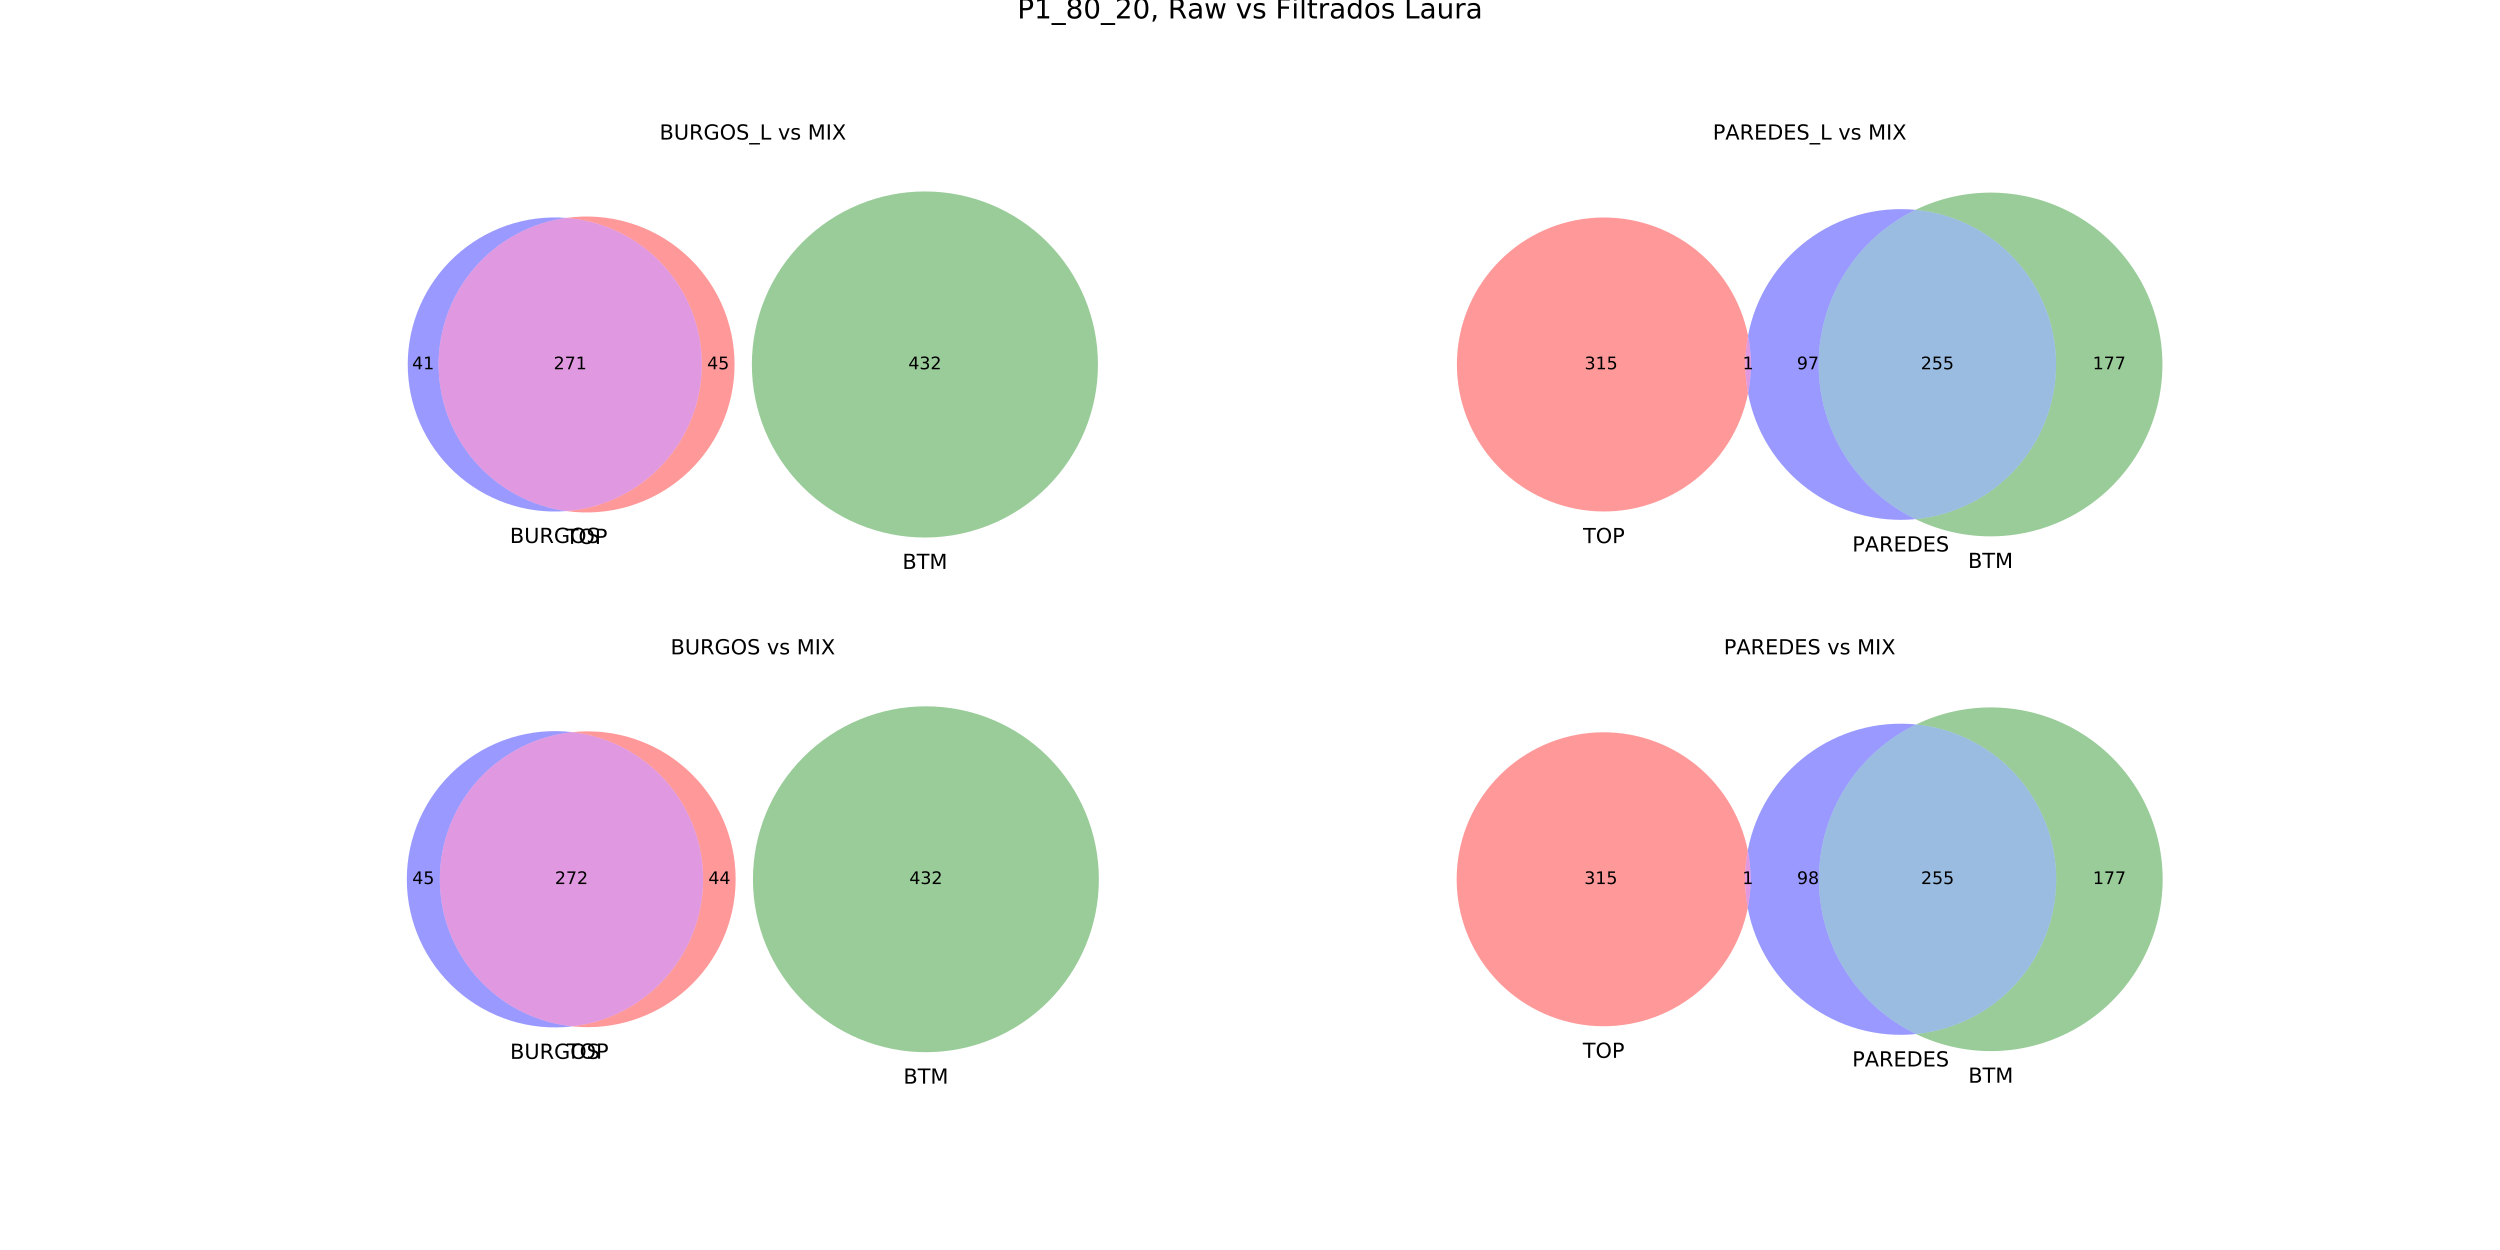 <?xml version="1.0" encoding="utf-8" standalone="no"?>
<!DOCTYPE svg PUBLIC "-//W3C//DTD SVG 1.1//EN"
  "http://www.w3.org/Graphics/SVG/1.1/DTD/svg11.dtd">
<!-- Created with matplotlib (https://matplotlib.org/) -->
<svg height="720pt" version="1.1" viewBox="0 0 1440 720" width="1440pt" xmlns="http://www.w3.org/2000/svg" xmlns:xlink="http://www.w3.org/1999/xlink">
 <defs>
  <style type="text/css">
*{stroke-linecap:butt;stroke-linejoin:round;}
  </style>
 </defs>
 <g id="figure_1">
  <g id="patch_1">
   <path d="M 0 720 
L 1440 720 
L 1440 0 
L 0 0 
z
" style="fill:#ffffff;"/>
  </g>
  <g id="axes_1">
   <g id="patch_2">
    <path clip-path="url(#p6a0e12d0f5)" d="M 326.199 125.502 
C 347.442 127.173 367.292 136.8 381.757 152.447 
C 396.221 168.094 404.262 188.637 404.262 209.945 
C 404.262 231.254 396.221 251.797 381.757 267.444 
C 367.292 283.091 347.442 292.718 326.199 294.389 
C 338.264 296.055 350.548 295.117 362.22 291.637 
C 373.892 288.158 384.683 282.216 393.866 274.215 
C 403.049 266.214 410.411 256.336 415.455 245.25 
C 420.499 234.164 423.11 222.125 423.11 209.945 
C 423.11 197.766 420.499 185.726 415.455 174.64 
C 410.411 163.554 403.049 153.677 393.866 145.676 
C 384.683 137.675 373.892 131.733 362.22 128.254 
C 350.548 124.774 338.264 123.836 326.199 125.502 
" style="fill:#ff0000;opacity:0.4;"/>
   </g>
   <g id="patch_3">
    <path clip-path="url(#p6a0e12d0f5)" d="M 532.748 309.616 
C 559.18 309.616 584.534 299.114 603.225 280.423 
C 621.916 261.732 632.418 236.378 632.418 209.945 
C 632.418 183.512 621.916 158.159 603.225 139.468 
C 584.534 120.777 559.18 110.275 532.748 110.275 
C 506.315 110.275 480.961 120.777 462.27 139.468 
C 443.579 158.159 433.077 183.512 433.077 209.945 
C 433.077 236.378 443.579 261.732 462.27 280.423 
C 480.961 299.114 506.315 309.616 532.748 309.616 
z
" style="fill:#008000;opacity:0.4;"/>
   </g>
   <g id="patch_4">
    <path clip-path="url(#p6a0e12d0f5)" d="M 326.199 294.389 
C 305.811 291.572 287.116 281.464 273.595 265.947 
C 260.074 250.429 252.62 230.528 252.62 209.945 
C 252.62 189.363 260.074 169.462 273.595 153.944 
C 287.116 138.427 305.811 128.319 326.199 125.502 
C 314.552 124.586 302.841 126.09 291.803 129.918 
C 280.766 133.746 270.638 139.817 262.06 147.747 
C 253.481 155.678 246.635 165.298 241.953 176.002 
C 237.272 186.705 234.855 198.263 234.855 209.945 
C 234.855 221.628 237.272 233.186 241.953 243.889 
C 246.635 254.593 253.481 264.213 262.06 272.144 
C 270.638 280.074 280.766 286.145 291.803 289.973 
C 302.841 293.801 314.552 295.304 326.199 294.389 
" style="fill:#0000ff;opacity:0.4;"/>
   </g>
   <g id="patch_5">
    <path clip-path="url(#p6a0e12d0f5)" d="M 326.199 125.502 
C 305.811 128.319 287.116 138.427 273.595 153.944 
C 260.074 169.462 252.62 189.363 252.62 209.945 
C 252.62 230.528 260.074 250.429 273.595 265.947 
C 287.116 281.464 305.811 291.572 326.199 294.389 
C 347.442 292.718 367.292 283.091 381.757 267.444 
C 396.221 251.797 404.262 231.254 404.262 209.945 
C 404.262 188.637 396.221 168.094 381.757 152.447 
C 367.292 136.8 347.442 127.173 326.199 125.502 
" style="fill:#b200b2;opacity:0.4;"/>
   </g>
   <g id="text_1">
    <!-- 45 -->
    <defs>
     <path d="M 37.797 64.312 
L 12.891 25.391 
L 37.797 25.391 
z
M 35.203 72.906 
L 47.609 72.906 
L 47.609 25.391 
L 58.016 25.391 
L 58.016 17.188 
L 47.609 17.188 
L 47.609 0 
L 37.797 0 
L 37.797 17.188 
L 4.891 17.188 
L 4.891 26.703 
z
" id="DejaVuSans-52"/>
     <path d="M 10.797 72.906 
L 49.516 72.906 
L 49.516 64.594 
L 19.828 64.594 
L 19.828 46.734 
Q 21.969 47.469 24.109 47.828 
Q 26.266 48.188 28.422 48.188 
Q 40.625 48.188 47.75 41.5 
Q 54.891 34.812 54.891 23.391 
Q 54.891 11.625 47.562 5.094 
Q 40.234 -1.422 26.906 -1.422 
Q 22.312 -1.422 17.547 -0.641 
Q 12.797 0.141 7.719 1.703 
L 7.719 11.625 
Q 12.109 9.234 16.797 8.062 
Q 21.484 6.891 26.703 6.891 
Q 35.156 6.891 40.078 11.328 
Q 45.016 15.766 45.016 23.391 
Q 45.016 31 40.078 35.438 
Q 35.156 39.891 26.703 39.891 
Q 22.75 39.891 18.812 39.016 
Q 14.891 38.141 10.797 36.281 
z
" id="DejaVuSans-53"/>
    </defs>
    <g transform="translate(407.323 212.705)scale(0.1 -0.1)">
     <use xlink:href="#DejaVuSans-52"/>
     <use x="63.623" xlink:href="#DejaVuSans-53"/>
    </g>
   </g>
   <g id="text_2">
    <!-- 432 -->
    <defs>
     <path d="M 40.578 39.312 
Q 47.656 37.797 51.625 33 
Q 55.609 28.219 55.609 21.188 
Q 55.609 10.406 48.188 4.484 
Q 40.766 -1.422 27.094 -1.422 
Q 22.516 -1.422 17.656 -0.516 
Q 12.797 0.391 7.625 2.203 
L 7.625 11.719 
Q 11.719 9.328 16.594 8.109 
Q 21.484 6.891 26.812 6.891 
Q 36.078 6.891 40.938 10.547 
Q 45.797 14.203 45.797 21.188 
Q 45.797 27.641 41.281 31.266 
Q 36.766 34.906 28.719 34.906 
L 20.219 34.906 
L 20.219 43.016 
L 29.109 43.016 
Q 36.375 43.016 40.234 45.922 
Q 44.094 48.828 44.094 54.297 
Q 44.094 59.906 40.109 62.906 
Q 36.141 65.922 28.719 65.922 
Q 24.656 65.922 20.016 65.031 
Q 15.375 64.156 9.812 62.312 
L 9.812 71.094 
Q 15.438 72.656 20.344 73.438 
Q 25.25 74.219 29.594 74.219 
Q 40.828 74.219 47.359 69.109 
Q 53.906 64.016 53.906 55.328 
Q 53.906 49.266 50.438 45.094 
Q 46.969 40.922 40.578 39.312 
z
" id="DejaVuSans-51"/>
     <path d="M 19.188 8.297 
L 53.609 8.297 
L 53.609 0 
L 7.328 0 
L 7.328 8.297 
Q 12.938 14.109 22.625 23.891 
Q 32.328 33.688 34.812 36.531 
Q 39.547 41.844 41.422 45.531 
Q 43.312 49.219 43.312 52.781 
Q 43.312 58.594 39.234 62.25 
Q 35.156 65.922 28.609 65.922 
Q 23.969 65.922 18.812 64.312 
Q 13.672 62.703 7.812 59.422 
L 7.812 69.391 
Q 13.766 71.781 18.938 73 
Q 24.125 74.219 28.422 74.219 
Q 39.75 74.219 46.484 68.547 
Q 53.219 62.891 53.219 53.422 
Q 53.219 48.922 51.531 44.891 
Q 49.859 40.875 45.406 35.406 
Q 44.188 33.984 37.641 27.219 
Q 31.109 20.453 19.188 8.297 
z
" id="DejaVuSans-50"/>
    </defs>
    <g transform="translate(523.204 212.705)scale(0.1 -0.1)">
     <use xlink:href="#DejaVuSans-52"/>
     <use x="63.623" xlink:href="#DejaVuSans-51"/>
     <use x="127.246" xlink:href="#DejaVuSans-50"/>
    </g>
   </g>
   <g id="text_3">
    <!-- 41 -->
    <defs>
     <path d="M 12.406 8.297 
L 28.516 8.297 
L 28.516 63.922 
L 10.984 60.406 
L 10.984 69.391 
L 28.422 72.906 
L 38.281 72.906 
L 38.281 8.297 
L 54.391 8.297 
L 54.391 0 
L 12.406 0 
z
" id="DejaVuSans-49"/>
    </defs>
    <g transform="translate(237.375 212.705)scale(0.1 -0.1)">
     <use xlink:href="#DejaVuSans-52"/>
     <use x="63.623" xlink:href="#DejaVuSans-49"/>
    </g>
   </g>
   <g id="text_4">
    <!-- 271 -->
    <defs>
     <path d="M 8.203 72.906 
L 55.078 72.906 
L 55.078 68.703 
L 28.609 0 
L 18.312 0 
L 43.219 64.594 
L 8.203 64.594 
z
" id="DejaVuSans-55"/>
    </defs>
    <g transform="translate(318.897 212.705)scale(0.1 -0.1)">
     <use xlink:href="#DejaVuSans-50"/>
     <use x="63.623" xlink:href="#DejaVuSans-55"/>
     <use x="127.246" xlink:href="#DejaVuSans-49"/>
    </g>
   </g>
   <g id="text_5">
    <!-- TOP -->
    <defs>
     <path d="M -0.297 72.906 
L 61.375 72.906 
L 61.375 64.594 
L 35.5 64.594 
L 35.5 0 
L 25.594 0 
L 25.594 64.594 
L -0.297 64.594 
z
" id="DejaVuSans-84"/>
     <path d="M 39.406 66.219 
Q 28.656 66.219 22.328 58.203 
Q 16.016 50.203 16.016 36.375 
Q 16.016 22.609 22.328 14.594 
Q 28.656 6.594 39.406 6.594 
Q 50.141 6.594 56.422 14.594 
Q 62.703 22.609 62.703 36.375 
Q 62.703 50.203 56.422 58.203 
Q 50.141 66.219 39.406 66.219 
z
M 39.406 74.219 
Q 54.734 74.219 63.906 63.938 
Q 73.094 53.656 73.094 36.375 
Q 73.094 19.141 63.906 8.859 
Q 54.734 -1.422 39.406 -1.422 
Q 24.031 -1.422 14.812 8.828 
Q 5.609 19.094 5.609 36.375 
Q 5.609 53.656 14.812 63.938 
Q 24.031 74.219 39.406 74.219 
z
" id="DejaVuSans-79"/>
     <path d="M 19.672 64.797 
L 19.672 37.406 
L 32.078 37.406 
Q 38.969 37.406 42.719 40.969 
Q 46.484 44.531 46.484 51.125 
Q 46.484 57.672 42.719 61.234 
Q 38.969 64.797 32.078 64.797 
z
M 9.812 72.906 
L 32.078 72.906 
Q 44.344 72.906 50.609 67.359 
Q 56.891 61.812 56.891 51.125 
Q 56.891 40.328 50.609 34.812 
Q 44.344 29.297 32.078 29.297 
L 19.672 29.297 
L 19.672 0 
L 9.812 0 
z
" id="DejaVuSans-80"/>
    </defs>
    <g transform="translate(325.859 313.296)scale(0.12 -0.12)">
     <use xlink:href="#DejaVuSans-84"/>
     <use x="61.084" xlink:href="#DejaVuSans-79"/>
     <use x="139.795" xlink:href="#DejaVuSans-80"/>
    </g>
   </g>
   <g id="text_6">
    <!-- BTM -->
    <defs>
     <path d="M 19.672 34.812 
L 19.672 8.109 
L 35.5 8.109 
Q 43.453 8.109 47.281 11.406 
Q 51.125 14.703 51.125 21.484 
Q 51.125 28.328 47.281 31.562 
Q 43.453 34.812 35.5 34.812 
z
M 19.672 64.797 
L 19.672 42.828 
L 34.281 42.828 
Q 41.5 42.828 45.031 45.531 
Q 48.578 48.25 48.578 53.812 
Q 48.578 59.328 45.031 62.062 
Q 41.5 64.797 34.281 64.797 
z
M 9.812 72.906 
L 35.016 72.906 
Q 46.297 72.906 52.391 68.219 
Q 58.5 63.531 58.5 54.891 
Q 58.5 48.188 55.375 44.234 
Q 52.25 40.281 46.188 39.312 
Q 53.469 37.75 57.5 32.781 
Q 61.531 27.828 61.531 20.406 
Q 61.531 10.641 54.891 5.312 
Q 48.25 0 35.984 0 
L 9.812 0 
z
" id="DejaVuSans-66"/>
     <path d="M 9.812 72.906 
L 24.516 72.906 
L 43.109 23.297 
L 61.812 72.906 
L 76.516 72.906 
L 76.516 0 
L 66.891 0 
L 66.891 64.016 
L 48.094 14.016 
L 38.188 14.016 
L 19.391 64.016 
L 19.391 0 
L 9.812 0 
z
" id="DejaVuSans-77"/>
    </defs>
    <g transform="translate(519.789 327.722)scale(0.12 -0.12)">
     <use xlink:href="#DejaVuSans-66"/>
     <use x="68.604" xlink:href="#DejaVuSans-84"/>
     <use x="129.688" xlink:href="#DejaVuSans-77"/>
    </g>
   </g>
   <g id="text_7">
    <!-- BURGOS -->
    <defs>
     <path d="M 8.688 72.906 
L 18.609 72.906 
L 18.609 28.609 
Q 18.609 16.891 22.844 11.734 
Q 27.094 6.594 36.625 6.594 
Q 46.094 6.594 50.344 11.734 
Q 54.594 16.891 54.594 28.609 
L 54.594 72.906 
L 64.5 72.906 
L 64.5 27.391 
Q 64.5 13.141 57.438 5.859 
Q 50.391 -1.422 36.625 -1.422 
Q 22.797 -1.422 15.734 5.859 
Q 8.688 13.141 8.688 27.391 
z
" id="DejaVuSans-85"/>
     <path d="M 44.391 34.188 
Q 47.562 33.109 50.562 29.594 
Q 53.562 26.078 56.594 19.922 
L 66.609 0 
L 56 0 
L 46.688 18.703 
Q 43.062 26.031 39.672 28.422 
Q 36.281 30.812 30.422 30.812 
L 19.672 30.812 
L 19.672 0 
L 9.812 0 
L 9.812 72.906 
L 32.078 72.906 
Q 44.578 72.906 50.734 67.672 
Q 56.891 62.453 56.891 51.906 
Q 56.891 45.016 53.688 40.469 
Q 50.484 35.938 44.391 34.188 
z
M 19.672 64.797 
L 19.672 38.922 
L 32.078 38.922 
Q 39.203 38.922 42.844 42.219 
Q 46.484 45.516 46.484 51.906 
Q 46.484 58.297 42.844 61.547 
Q 39.203 64.797 32.078 64.797 
z
" id="DejaVuSans-82"/>
     <path d="M 59.516 10.406 
L 59.516 29.984 
L 43.406 29.984 
L 43.406 38.094 
L 69.281 38.094 
L 69.281 6.781 
Q 63.578 2.734 56.688 0.656 
Q 49.812 -1.422 42 -1.422 
Q 24.906 -1.422 15.25 8.562 
Q 5.609 18.562 5.609 36.375 
Q 5.609 54.25 15.25 64.234 
Q 24.906 74.219 42 74.219 
Q 49.125 74.219 55.547 72.453 
Q 61.969 70.703 67.391 67.281 
L 67.391 56.781 
Q 61.922 61.422 55.766 63.766 
Q 49.609 66.109 42.828 66.109 
Q 29.438 66.109 22.719 58.641 
Q 16.016 51.172 16.016 36.375 
Q 16.016 21.625 22.719 14.156 
Q 29.438 6.688 42.828 6.688 
Q 48.047 6.688 52.141 7.594 
Q 56.25 8.5 59.516 10.406 
z
" id="DejaVuSans-71"/>
     <path d="M 53.516 70.516 
L 53.516 60.891 
Q 47.906 63.578 42.922 64.891 
Q 37.938 66.219 33.297 66.219 
Q 25.25 66.219 20.875 63.094 
Q 16.5 59.969 16.5 54.203 
Q 16.5 49.359 19.406 46.891 
Q 22.312 44.438 30.422 42.922 
L 36.375 41.703 
Q 47.406 39.594 52.656 34.297 
Q 57.906 29 57.906 20.125 
Q 57.906 9.516 50.797 4.047 
Q 43.703 -1.422 29.984 -1.422 
Q 24.812 -1.422 18.969 -0.25 
Q 13.141 0.922 6.891 3.219 
L 6.891 13.375 
Q 12.891 10.016 18.656 8.297 
Q 24.422 6.594 29.984 6.594 
Q 38.422 6.594 43.016 9.906 
Q 47.609 13.234 47.609 19.391 
Q 47.609 24.75 44.312 27.781 
Q 41.016 30.812 33.5 32.328 
L 27.484 33.5 
Q 16.453 35.688 11.516 40.375 
Q 6.594 45.062 6.594 53.422 
Q 6.594 63.094 13.406 68.656 
Q 20.219 74.219 32.172 74.219 
Q 37.312 74.219 42.625 73.281 
Q 47.953 72.359 53.516 70.516 
z
" id="DejaVuSans-83"/>
    </defs>
    <g transform="translate(293.7 312.755)scale(0.12 -0.12)">
     <use xlink:href="#DejaVuSans-66"/>
     <use x="68.604" xlink:href="#DejaVuSans-85"/>
     <use x="141.797" xlink:href="#DejaVuSans-82"/>
     <use x="211.279" xlink:href="#DejaVuSans-71"/>
     <use x="288.77" xlink:href="#DejaVuSans-79"/>
     <use x="367.48" xlink:href="#DejaVuSans-83"/>
    </g>
   </g>
   <g id="text_8">
    <!-- BURGOS_L vs MIX -->
    <defs>
     <path d="M 50.984 -16.609 
L 50.984 -23.578 
L -0.984 -23.578 
L -0.984 -16.609 
z
" id="DejaVuSans-95"/>
     <path d="M 9.812 72.906 
L 19.672 72.906 
L 19.672 8.297 
L 55.172 8.297 
L 55.172 0 
L 9.812 0 
z
" id="DejaVuSans-76"/>
     <path id="DejaVuSans-32"/>
     <path d="M 2.984 54.688 
L 12.5 54.688 
L 29.594 8.797 
L 46.688 54.688 
L 56.203 54.688 
L 35.688 0 
L 23.484 0 
z
" id="DejaVuSans-118"/>
     <path d="M 44.281 53.078 
L 44.281 44.578 
Q 40.484 46.531 36.375 47.5 
Q 32.281 48.484 27.875 48.484 
Q 21.188 48.484 17.844 46.438 
Q 14.5 44.391 14.5 40.281 
Q 14.5 37.156 16.891 35.375 
Q 19.281 33.594 26.516 31.984 
L 29.594 31.297 
Q 39.156 29.25 43.188 25.516 
Q 47.219 21.781 47.219 15.094 
Q 47.219 7.469 41.188 3.016 
Q 35.156 -1.422 24.609 -1.422 
Q 20.219 -1.422 15.453 -0.562 
Q 10.688 0.297 5.422 2 
L 5.422 11.281 
Q 10.406 8.688 15.234 7.391 
Q 20.062 6.109 24.812 6.109 
Q 31.156 6.109 34.562 8.281 
Q 37.984 10.453 37.984 14.406 
Q 37.984 18.062 35.516 20.016 
Q 33.062 21.969 24.703 23.781 
L 21.578 24.516 
Q 13.234 26.266 9.516 29.906 
Q 5.812 33.547 5.812 39.891 
Q 5.812 47.609 11.281 51.797 
Q 16.75 56 26.812 56 
Q 31.781 56 36.172 55.266 
Q 40.578 54.547 44.281 53.078 
z
" id="DejaVuSans-115"/>
     <path d="M 9.812 72.906 
L 19.672 72.906 
L 19.672 0 
L 9.812 0 
z
" id="DejaVuSans-73"/>
     <path d="M 6.297 72.906 
L 16.891 72.906 
L 35.016 45.797 
L 53.219 72.906 
L 63.812 72.906 
L 40.375 37.891 
L 65.375 0 
L 54.781 0 
L 34.281 31 
L 13.625 0 
L 2.984 0 
L 29 38.922 
z
" id="DejaVuSans-88"/>
    </defs>
    <g transform="translate(379.888 80.4)scale(0.12 -0.12)">
     <use xlink:href="#DejaVuSans-66"/>
     <use x="68.604" xlink:href="#DejaVuSans-85"/>
     <use x="141.797" xlink:href="#DejaVuSans-82"/>
     <use x="211.279" xlink:href="#DejaVuSans-71"/>
     <use x="288.77" xlink:href="#DejaVuSans-79"/>
     <use x="367.48" xlink:href="#DejaVuSans-83"/>
     <use x="430.957" xlink:href="#DejaVuSans-95"/>
     <use x="480.957" xlink:href="#DejaVuSans-76"/>
     <use x="536.67" xlink:href="#DejaVuSans-32"/>
     <use x="568.457" xlink:href="#DejaVuSans-118"/>
     <use x="627.637" xlink:href="#DejaVuSans-115"/>
     <use x="679.736" xlink:href="#DejaVuSans-32"/>
     <use x="711.523" xlink:href="#DejaVuSans-77"/>
     <use x="797.803" xlink:href="#DejaVuSans-73"/>
     <use x="827.295" xlink:href="#DejaVuSans-88"/>
    </g>
   </g>
  </g>
  <g id="axes_2">
   <g id="patch_6">
    <path clip-path="url(#p6346bf9215)" d="M 1006.872 226.577 
C 1005.835 221.094 1005.313 215.526 1005.313 209.945 
C 1005.313 204.365 1005.835 198.797 1006.872 193.314 
C 1004.826 183.101 1000.914 173.353 995.331 164.56 
C 989.748 155.767 982.591 148.079 974.219 141.883 
C 965.847 135.687 956.403 131.089 946.362 128.319 
C 936.321 125.55 925.855 124.657 915.491 125.685 
C 905.126 126.712 895.039 129.644 885.738 134.332 
C 876.437 139.019 868.081 145.383 861.089 153.103 
C 854.096 160.823 848.588 169.767 844.842 179.485 
C 841.095 189.203 839.173 199.53 839.173 209.945 
C 839.173 220.361 841.095 230.688 844.842 240.406 
C 848.588 250.124 854.096 259.068 861.089 266.788 
C 868.081 274.508 876.437 280.872 885.738 285.559 
C 895.039 290.247 905.126 293.178 915.491 294.206 
C 925.855 295.234 936.321 294.341 946.362 291.572 
C 956.403 288.802 965.847 284.204 974.219 278.008 
C 982.591 271.812 989.748 264.124 995.331 255.331 
C 1000.914 246.538 1004.826 236.79 1006.872 226.577 
" style="fill:#ff0000;opacity:0.4;"/>
   </g>
   <g id="patch_7">
    <path clip-path="url(#p6346bf9215)" d="M 1103.359 120.861 
C 1125.505 122.986 1146.082 133.296 1161.044 149.763 
C 1176.005 166.229 1184.302 187.697 1184.302 209.945 
C 1184.302 232.194 1176.005 253.662 1161.044 270.128 
C 1146.082 286.595 1125.505 296.904 1103.359 299.03 
C 1118.451 306.348 1135.158 309.711 1151.906 308.804 
C 1168.654 307.897 1184.899 302.748 1199.113 293.844 
C 1213.326 284.939 1225.046 272.567 1233.169 257.893 
C 1241.292 243.218 1245.554 226.718 1245.554 209.945 
C 1245.554 193.173 1241.292 176.673 1233.169 161.998 
C 1225.046 147.324 1213.326 134.952 1199.113 126.047 
C 1184.899 117.143 1168.654 111.994 1151.906 111.087 
C 1135.158 110.18 1118.451 113.543 1103.359 120.861 
" style="fill:#008000;opacity:0.4;"/>
   </g>
   <g id="patch_8">
    <path clip-path="url(#p6346bf9215)" d="M 1006.872 226.577 
C 1011.02 248.505 1023.223 268.109 1041.069 281.509 
C 1058.915 294.91 1081.144 301.163 1103.359 299.03 
C 1086.632 290.92 1072.522 278.261 1062.653 262.507 
C 1052.783 246.754 1047.548 228.535 1047.548 209.945 
C 1047.548 191.356 1052.783 173.137 1062.653 157.384 
C 1072.522 141.63 1086.632 128.971 1103.359 120.861 
C 1081.144 118.728 1058.915 124.981 1041.069 138.381 
C 1023.223 151.782 1011.02 171.385 1006.872 193.314 
C 1007.969 198.79 1008.522 204.361 1008.522 209.945 
C 1008.522 215.53 1007.969 221.101 1006.872 226.577 
" style="fill:#0000ff;opacity:0.4;"/>
   </g>
   <g id="patch_9">
    <path clip-path="url(#p6346bf9215)" d="M 1006.872 226.577 
C 1007.969 221.101 1008.522 215.53 1008.522 209.945 
C 1008.522 204.361 1007.969 198.79 1006.872 193.314 
C 1005.835 198.797 1005.313 204.365 1005.313 209.945 
C 1005.313 215.526 1005.835 221.094 1006.872 226.577 
" style="fill:#b200b2;opacity:0.4;"/>
   </g>
   <g id="patch_10">
    <path clip-path="url(#p6346bf9215)" d="M 1103.359 120.861 
C 1086.632 128.971 1072.522 141.63 1062.653 157.384 
C 1052.783 173.137 1047.548 191.356 1047.548 209.945 
C 1047.548 228.535 1052.783 246.754 1062.653 262.507 
C 1072.522 278.261 1086.632 290.92 1103.359 299.03 
C 1125.505 296.904 1146.082 286.595 1161.044 270.128 
C 1176.005 253.662 1184.302 232.194 1184.302 209.945 
C 1184.302 187.697 1176.005 166.229 1161.044 149.763 
C 1146.082 133.296 1125.505 122.986 1103.359 120.861 
" style="fill:#0059b2;opacity:0.4;"/>
   </g>
   <g id="text_9">
    <!-- 315 -->
    <g transform="translate(912.699 212.705)scale(0.1 -0.1)">
     <use xlink:href="#DejaVuSans-51"/>
     <use x="63.623" xlink:href="#DejaVuSans-49"/>
     <use x="127.246" xlink:href="#DejaVuSans-53"/>
    </g>
   </g>
   <g id="text_10">
    <!-- 177 -->
    <g transform="translate(1205.384 212.705)scale(0.1 -0.1)">
     <use xlink:href="#DejaVuSans-49"/>
     <use x="63.623" xlink:href="#DejaVuSans-55"/>
     <use x="127.246" xlink:href="#DejaVuSans-55"/>
    </g>
   </g>
   <g id="text_11">
    <!-- 97 -->
    <defs>
     <path d="M 10.984 1.516 
L 10.984 10.5 
Q 14.703 8.734 18.5 7.812 
Q 22.312 6.891 25.984 6.891 
Q 35.75 6.891 40.891 13.453 
Q 46.047 20.016 46.781 33.406 
Q 43.953 29.203 39.594 26.953 
Q 35.25 24.703 29.984 24.703 
Q 19.047 24.703 12.672 31.312 
Q 6.297 37.938 6.297 49.422 
Q 6.297 60.641 12.938 67.422 
Q 19.578 74.219 30.609 74.219 
Q 43.266 74.219 49.922 64.516 
Q 56.594 54.828 56.594 36.375 
Q 56.594 19.141 48.406 8.859 
Q 40.234 -1.422 26.422 -1.422 
Q 22.703 -1.422 18.891 -0.688 
Q 15.094 0.047 10.984 1.516 
z
M 30.609 32.422 
Q 37.25 32.422 41.125 36.953 
Q 45.016 41.5 45.016 49.422 
Q 45.016 57.281 41.125 61.844 
Q 37.25 66.406 30.609 66.406 
Q 23.969 66.406 20.094 61.844 
Q 16.219 57.281 16.219 49.422 
Q 16.219 41.5 20.094 36.953 
Q 23.969 32.422 30.609 32.422 
z
" id="DejaVuSans-57"/>
    </defs>
    <g transform="translate(1034.999 212.705)scale(0.1 -0.1)">
     <use xlink:href="#DejaVuSans-57"/>
     <use x="63.623" xlink:href="#DejaVuSans-55"/>
    </g>
   </g>
   <g id="text_12">
    <!-- 1 -->
    <g transform="translate(1003.736 212.705)scale(0.1 -0.1)">
     <use xlink:href="#DejaVuSans-49"/>
    </g>
   </g>
   <g id="text_13">
    <!-- 255 -->
    <g transform="translate(1106.381 212.705)scale(0.1 -0.1)">
     <use xlink:href="#DejaVuSans-50"/>
     <use x="63.623" xlink:href="#DejaVuSans-53"/>
     <use x="127.246" xlink:href="#DejaVuSans-53"/>
    </g>
   </g>
   <g id="text_14">
    <!-- TOP -->
    <g transform="translate(911.842 312.844)scale(0.12 -0.12)">
     <use xlink:href="#DejaVuSans-84"/>
     <use x="61.084" xlink:href="#DejaVuSans-79"/>
     <use x="139.795" xlink:href="#DejaVuSans-80"/>
    </g>
   </g>
   <g id="text_15">
    <!-- BTM -->
    <g transform="translate(1133.593 327.173)scale(0.12 -0.12)">
     <use xlink:href="#DejaVuSans-66"/>
     <use x="68.604" xlink:href="#DejaVuSans-84"/>
     <use x="129.688" xlink:href="#DejaVuSans-77"/>
    </g>
   </g>
   <g id="text_16">
    <!-- PAREDES -->
    <defs>
     <path d="M 34.188 63.188 
L 20.797 26.906 
L 47.609 26.906 
z
M 28.609 72.906 
L 39.797 72.906 
L 67.578 0 
L 57.328 0 
L 50.688 18.703 
L 17.828 18.703 
L 11.188 0 
L 0.781 0 
z
" id="DejaVuSans-65"/>
     <path d="M 9.812 72.906 
L 55.906 72.906 
L 55.906 64.594 
L 19.672 64.594 
L 19.672 43.016 
L 54.391 43.016 
L 54.391 34.719 
L 19.672 34.719 
L 19.672 8.297 
L 56.781 8.297 
L 56.781 0 
L 9.812 0 
z
" id="DejaVuSans-69"/>
     <path d="M 19.672 64.797 
L 19.672 8.109 
L 31.594 8.109 
Q 46.688 8.109 53.688 14.938 
Q 60.688 21.781 60.688 36.531 
Q 60.688 51.172 53.688 57.984 
Q 46.688 64.797 31.594 64.797 
z
M 9.812 72.906 
L 30.078 72.906 
Q 51.266 72.906 61.172 64.094 
Q 71.094 55.281 71.094 36.531 
Q 71.094 17.672 61.125 8.828 
Q 51.172 0 30.078 0 
L 9.812 0 
z
" id="DejaVuSans-68"/>
    </defs>
    <g transform="translate(1066.91 317.664)scale(0.12 -0.12)">
     <use xlink:href="#DejaVuSans-80"/>
     <use x="60.209" xlink:href="#DejaVuSans-65"/>
     <use x="128.617" xlink:href="#DejaVuSans-82"/>
     <use x="198.1" xlink:href="#DejaVuSans-69"/>
     <use x="261.283" xlink:href="#DejaVuSans-68"/>
     <use x="338.285" xlink:href="#DejaVuSans-69"/>
     <use x="401.469" xlink:href="#DejaVuSans-83"/>
    </g>
   </g>
   <g id="text_17">
    <!-- PAREDES_L vs MIX -->
    <g transform="translate(986.576 80.4)scale(0.12 -0.12)">
     <use xlink:href="#DejaVuSans-80"/>
     <use x="60.209" xlink:href="#DejaVuSans-65"/>
     <use x="128.617" xlink:href="#DejaVuSans-82"/>
     <use x="198.1" xlink:href="#DejaVuSans-69"/>
     <use x="261.283" xlink:href="#DejaVuSans-68"/>
     <use x="338.285" xlink:href="#DejaVuSans-69"/>
     <use x="401.469" xlink:href="#DejaVuSans-83"/>
     <use x="464.945" xlink:href="#DejaVuSans-95"/>
     <use x="514.945" xlink:href="#DejaVuSans-76"/>
     <use x="570.658" xlink:href="#DejaVuSans-32"/>
     <use x="602.445" xlink:href="#DejaVuSans-118"/>
     <use x="661.625" xlink:href="#DejaVuSans-115"/>
     <use x="713.725" xlink:href="#DejaVuSans-32"/>
     <use x="745.512" xlink:href="#DejaVuSans-77"/>
     <use x="831.791" xlink:href="#DejaVuSans-73"/>
     <use x="861.283" xlink:href="#DejaVuSans-88"/>
    </g>
   </g>
  </g>
  <g id="axes_3">
   <g id="patch_11">
    <path clip-path="url(#p36d95b9cc5)" d="M 329.709 421.71 
C 350.452 424.168 369.587 434.159 383.461 449.774 
C 397.334 465.389 405.003 485.567 405.003 506.455 
C 405.003 527.342 397.334 547.52 383.461 563.135 
C 369.587 578.75 350.452 588.741 329.709 591.199 
C 341.578 592.436 353.576 591.165 364.922 587.469 
C 376.269 583.774 386.713 577.735 395.578 569.746 
C 404.442 561.757 411.53 551.994 416.381 541.092 
C 421.232 530.189 423.739 518.388 423.739 506.455 
C 423.739 494.521 421.232 482.72 416.381 471.818 
C 411.53 460.915 404.442 451.152 395.578 443.163 
C 386.713 435.174 376.269 429.135 364.922 425.44 
C 353.576 421.744 341.578 420.473 329.709 421.71 
" style="fill:#ff0000;opacity:0.4;"/>
   </g>
   <g id="patch_12">
    <path clip-path="url(#p36d95b9cc5)" d="M 533.323 606.077 
C 559.743 606.077 585.085 595.58 603.767 576.898 
C 622.449 558.216 632.945 532.875 632.945 506.455 
C 632.945 480.034 622.449 454.693 603.767 436.011 
C 585.085 417.329 559.743 406.833 533.323 406.833 
C 506.903 406.833 481.562 417.329 462.88 436.011 
C 444.198 454.693 433.701 480.034 433.701 506.455 
C 433.701 532.875 444.198 558.216 462.88 576.898 
C 481.562 595.58 506.903 606.077 533.323 606.077 
z
" style="fill:#008000;opacity:0.4;"/>
   </g>
   <g id="patch_13">
    <path clip-path="url(#p36d95b9cc5)" d="M 329.709 591.199 
C 308.76 589.017 289.346 579.143 275.244 563.496 
C 261.143 547.85 253.333 527.518 253.333 506.455 
C 253.333 485.392 261.143 465.059 275.244 449.413 
C 289.346 433.766 308.76 423.892 329.709 421.71 
C 317.739 420.291 305.603 421.424 294.102 425.035 
C 282.602 428.646 271.996 434.653 262.984 442.659 
C 253.973 450.665 246.76 460.491 241.821 471.486 
C 236.881 482.482 234.327 494.4 234.327 506.455 
C 234.327 518.509 236.881 530.427 241.821 541.423 
C 246.76 552.418 253.973 562.244 262.984 570.25 
C 271.996 578.256 282.602 584.263 294.102 587.874 
C 305.603 591.485 317.739 592.618 329.709 591.199 
" style="fill:#0000ff;opacity:0.4;"/>
   </g>
   <g id="patch_14">
    <path clip-path="url(#p36d95b9cc5)" d="M 329.709 421.71 
C 308.76 423.892 289.346 433.766 275.244 449.413 
C 261.143 465.059 253.333 485.392 253.333 506.455 
C 253.333 527.518 261.143 547.85 275.244 563.496 
C 289.346 579.143 308.76 589.017 329.709 591.199 
C 350.452 588.741 369.587 578.75 383.461 563.135 
C 397.334 547.52 405.003 527.342 405.003 506.455 
C 405.003 485.567 397.334 465.389 383.461 449.774 
C 369.587 434.159 350.452 424.168 329.709 421.71 
" style="fill:#b200b2;opacity:0.4;"/>
   </g>
   <g id="text_18">
    <!-- 44 -->
    <g transform="translate(408.009 509.214)scale(0.1 -0.1)">
     <use xlink:href="#DejaVuSans-52"/>
     <use x="63.623" xlink:href="#DejaVuSans-52"/>
    </g>
   </g>
   <g id="text_19">
    <!-- 432 -->
    <g transform="translate(523.78 509.214)scale(0.1 -0.1)">
     <use xlink:href="#DejaVuSans-52"/>
     <use x="63.623" xlink:href="#DejaVuSans-51"/>
     <use x="127.246" xlink:href="#DejaVuSans-50"/>
    </g>
   </g>
   <g id="text_20">
    <!-- 45 -->
    <g transform="translate(237.467 509.214)scale(0.1 -0.1)">
     <use xlink:href="#DejaVuSans-52"/>
     <use x="63.623" xlink:href="#DejaVuSans-53"/>
    </g>
   </g>
   <g id="text_21">
    <!-- 272 -->
    <g transform="translate(319.624 509.214)scale(0.1 -0.1)">
     <use xlink:href="#DejaVuSans-50"/>
     <use x="63.623" xlink:href="#DejaVuSans-55"/>
     <use x="127.246" xlink:href="#DejaVuSans-50"/>
    </g>
   </g>
   <g id="text_22">
    <!-- TOP -->
    <g transform="translate(326.53 609.781)scale(0.12 -0.12)">
     <use xlink:href="#DejaVuSans-84"/>
     <use x="61.084" xlink:href="#DejaVuSans-79"/>
     <use x="139.795" xlink:href="#DejaVuSans-80"/>
    </g>
   </g>
   <g id="text_23">
    <!-- BTM -->
    <g transform="translate(520.365 624.2)scale(0.12 -0.12)">
     <use xlink:href="#DejaVuSans-66"/>
     <use x="68.604" xlink:href="#DejaVuSans-84"/>
     <use x="129.688" xlink:href="#DejaVuSans-77"/>
    </g>
   </g>
   <g id="text_24">
    <!-- BURGOS -->
    <g transform="translate(293.807 609.916)scale(0.12 -0.12)">
     <use xlink:href="#DejaVuSans-66"/>
     <use x="68.604" xlink:href="#DejaVuSans-85"/>
     <use x="141.797" xlink:href="#DejaVuSans-82"/>
     <use x="211.279" xlink:href="#DejaVuSans-71"/>
     <use x="288.77" xlink:href="#DejaVuSans-79"/>
     <use x="367.48" xlink:href="#DejaVuSans-83"/>
    </g>
   </g>
   <g id="text_25">
    <!-- BURGOS vs MIX -->
    <g transform="translate(386.231 376.909)scale(0.12 -0.12)">
     <use xlink:href="#DejaVuSans-66"/>
     <use x="68.604" xlink:href="#DejaVuSans-85"/>
     <use x="141.797" xlink:href="#DejaVuSans-82"/>
     <use x="211.279" xlink:href="#DejaVuSans-71"/>
     <use x="288.77" xlink:href="#DejaVuSans-79"/>
     <use x="367.48" xlink:href="#DejaVuSans-83"/>
     <use x="430.957" xlink:href="#DejaVuSans-32"/>
     <use x="462.744" xlink:href="#DejaVuSans-118"/>
     <use x="521.924" xlink:href="#DejaVuSans-115"/>
     <use x="574.023" xlink:href="#DejaVuSans-32"/>
     <use x="605.811" xlink:href="#DejaVuSans-77"/>
     <use x="692.09" xlink:href="#DejaVuSans-73"/>
     <use x="721.582" xlink:href="#DejaVuSans-88"/>
    </g>
   </g>
  </g>
  <g id="axes_4">
   <g id="patch_15">
    <path clip-path="url(#p93ec6409ed)" d="M 1006.718 523.088 
C 1005.682 517.604 1005.161 512.035 1005.161 506.455 
C 1005.161 500.874 1005.682 495.305 1006.718 489.821 
C 1004.672 479.61 1000.76 469.863 995.177 461.072 
C 989.595 452.28 982.438 444.594 974.067 438.399 
C 965.696 432.204 956.253 427.606 946.213 424.837 
C 936.174 422.069 925.71 421.176 915.346 422.204 
C 904.983 423.232 894.898 426.163 885.598 430.85 
C 876.298 435.537 867.943 441.901 860.952 449.619 
C 853.961 457.338 848.453 466.281 844.707 475.998 
C 840.961 485.715 839.039 496.04 839.039 506.455 
C 839.039 516.869 840.961 527.194 844.707 536.911 
C 848.453 546.628 853.961 555.571 860.952 563.29 
C 867.943 571.009 876.298 577.372 885.598 582.059 
C 894.898 586.746 904.983 589.677 915.346 590.705 
C 925.71 591.733 936.174 590.841 946.213 588.072 
C 956.253 585.303 965.696 580.705 974.067 574.511 
C 982.438 568.316 989.595 560.629 995.177 551.837 
C 1000.76 543.046 1004.672 533.299 1006.718 523.088 
" style="fill:#ff0000;opacity:0.4;"/>
   </g>
   <g id="patch_16">
    <path clip-path="url(#p93ec6409ed)" d="M 1103.696 417.29 
C 1125.8 419.502 1146.311 429.857 1161.216 446.329 
C 1176.121 462.8 1184.382 484.24 1184.382 506.455 
C 1184.382 528.669 1176.121 550.109 1161.216 566.581 
C 1146.311 583.052 1125.8 593.407 1103.696 595.619 
C 1118.786 602.897 1135.479 606.225 1152.206 605.293 
C 1168.933 604.36 1185.152 599.197 1199.34 590.288 
C 1213.527 581.379 1225.224 569.012 1233.329 554.351 
C 1241.435 539.689 1245.688 523.207 1245.688 506.455 
C 1245.688 489.702 1241.435 473.22 1233.329 458.558 
C 1225.224 443.897 1213.527 431.531 1199.34 422.621 
C 1185.152 413.712 1168.933 408.549 1152.206 407.616 
C 1135.479 406.684 1118.786 410.013 1103.696 417.29 
" style="fill:#008000;opacity:0.4;"/>
   </g>
   <g id="patch_17">
    <path clip-path="url(#p93ec6409ed)" d="M 1006.718 523.088 
C 1010.878 545.111 1023.153 564.791 1041.101 578.215 
C 1059.049 591.638 1081.395 597.852 1103.696 595.619 
C 1086.922 587.53 1072.767 574.869 1062.863 559.098 
C 1052.959 543.327 1047.704 525.077 1047.704 506.455 
C 1047.704 487.832 1052.959 469.582 1062.863 453.811 
C 1072.767 438.04 1086.922 425.379 1103.696 417.29 
C 1081.395 415.057 1059.049 421.271 1041.101 434.694 
C 1023.153 448.118 1010.878 467.798 1006.718 489.821 
C 1007.815 495.298 1008.368 500.869 1008.368 506.455 
C 1008.368 512.04 1007.815 517.611 1006.718 523.088 
" style="fill:#0000ff;opacity:0.4;"/>
   </g>
   <g id="patch_18">
    <path clip-path="url(#p93ec6409ed)" d="M 1006.718 523.088 
C 1007.815 517.611 1008.368 512.04 1008.368 506.455 
C 1008.368 500.869 1007.815 495.298 1006.718 489.821 
C 1005.682 495.305 1005.161 500.874 1005.161 506.455 
C 1005.161 512.035 1005.682 517.604 1006.718 523.088 
" style="fill:#b200b2;opacity:0.4;"/>
   </g>
   <g id="patch_19">
    <path clip-path="url(#p93ec6409ed)" d="M 1103.696 417.29 
C 1086.922 425.379 1072.767 438.04 1062.863 453.811 
C 1052.959 469.582 1047.704 487.832 1047.704 506.455 
C 1047.704 525.077 1052.959 543.327 1062.863 559.098 
C 1072.767 574.869 1086.922 587.53 1103.696 595.619 
C 1125.8 593.407 1146.311 583.052 1161.216 566.581 
C 1176.121 550.109 1184.382 528.669 1184.382 506.455 
C 1184.382 484.24 1176.121 462.8 1161.216 446.329 
C 1146.311 429.857 1125.8 419.502 1103.696 417.29 
" style="fill:#0059b2;opacity:0.4;"/>
   </g>
   <g id="text_26">
    <!-- 315 -->
    <g transform="translate(912.556 509.214)scale(0.1 -0.1)">
     <use xlink:href="#DejaVuSans-51"/>
     <use x="63.623" xlink:href="#DejaVuSans-49"/>
     <use x="127.246" xlink:href="#DejaVuSans-53"/>
    </g>
   </g>
   <g id="text_27">
    <!-- 177 -->
    <g transform="translate(1205.491 509.214)scale(0.1 -0.1)">
     <use xlink:href="#DejaVuSans-49"/>
     <use x="63.623" xlink:href="#DejaVuSans-55"/>
     <use x="127.246" xlink:href="#DejaVuSans-55"/>
    </g>
   </g>
   <g id="text_28">
    <!-- 98 -->
    <defs>
     <path d="M 31.781 34.625 
Q 24.75 34.625 20.719 30.859 
Q 16.703 27.094 16.703 20.516 
Q 16.703 13.922 20.719 10.156 
Q 24.75 6.391 31.781 6.391 
Q 38.812 6.391 42.859 10.172 
Q 46.922 13.969 46.922 20.516 
Q 46.922 27.094 42.891 30.859 
Q 38.875 34.625 31.781 34.625 
z
M 21.922 38.812 
Q 15.578 40.375 12.031 44.719 
Q 8.5 49.078 8.5 55.328 
Q 8.5 64.062 14.719 69.141 
Q 20.953 74.219 31.781 74.219 
Q 42.672 74.219 48.875 69.141 
Q 55.078 64.062 55.078 55.328 
Q 55.078 49.078 51.531 44.719 
Q 48 40.375 41.703 38.812 
Q 48.828 37.156 52.797 32.312 
Q 56.781 27.484 56.781 20.516 
Q 56.781 9.906 50.312 4.234 
Q 43.844 -1.422 31.781 -1.422 
Q 19.734 -1.422 13.25 4.234 
Q 6.781 9.906 6.781 20.516 
Q 6.781 27.484 10.781 32.312 
Q 14.797 37.156 21.922 38.812 
z
M 18.312 54.391 
Q 18.312 48.734 21.844 45.562 
Q 25.391 42.391 31.781 42.391 
Q 38.141 42.391 41.719 45.562 
Q 45.312 48.734 45.312 54.391 
Q 45.312 60.062 41.719 63.234 
Q 38.141 66.406 31.781 66.406 
Q 25.391 66.406 21.844 63.234 
Q 18.312 60.062 18.312 54.391 
z
" id="DejaVuSans-56"/>
    </defs>
    <g transform="translate(1035.071 509.214)scale(0.1 -0.1)">
     <use xlink:href="#DejaVuSans-57"/>
     <use x="63.623" xlink:href="#DejaVuSans-56"/>
    </g>
   </g>
   <g id="text_29">
    <!-- 1 -->
    <g transform="translate(1003.583 509.214)scale(0.1 -0.1)">
     <use xlink:href="#DejaVuSans-49"/>
    </g>
   </g>
   <g id="text_30">
    <!-- 255 -->
    <g transform="translate(1106.499 509.214)scale(0.1 -0.1)">
     <use xlink:href="#DejaVuSans-50"/>
     <use x="63.623" xlink:href="#DejaVuSans-53"/>
     <use x="127.246" xlink:href="#DejaVuSans-53"/>
    </g>
   </g>
   <g id="text_31">
    <!-- TOP -->
    <g transform="translate(911.698 609.346)scale(0.12 -0.12)">
     <use xlink:href="#DejaVuSans-84"/>
     <use x="61.084" xlink:href="#DejaVuSans-79"/>
     <use x="139.795" xlink:href="#DejaVuSans-80"/>
    </g>
   </g>
   <g id="text_32">
    <!-- BTM -->
    <g transform="translate(1133.738 623.673)scale(0.12 -0.12)">
     <use xlink:href="#DejaVuSans-66"/>
     <use x="68.604" xlink:href="#DejaVuSans-84"/>
     <use x="129.688" xlink:href="#DejaVuSans-77"/>
    </g>
   </g>
   <g id="text_33">
    <!-- PAREDES -->
    <g transform="translate(1066.874 614.292)scale(0.12 -0.12)">
     <use xlink:href="#DejaVuSans-80"/>
     <use x="60.209" xlink:href="#DejaVuSans-65"/>
     <use x="128.617" xlink:href="#DejaVuSans-82"/>
     <use x="198.1" xlink:href="#DejaVuSans-69"/>
     <use x="261.283" xlink:href="#DejaVuSans-68"/>
     <use x="338.285" xlink:href="#DejaVuSans-69"/>
     <use x="401.469" xlink:href="#DejaVuSans-83"/>
    </g>
   </g>
   <g id="text_34">
    <!-- PAREDES vs MIX -->
    <g transform="translate(992.919 376.909)scale(0.12 -0.12)">
     <use xlink:href="#DejaVuSans-80"/>
     <use x="60.209" xlink:href="#DejaVuSans-65"/>
     <use x="128.617" xlink:href="#DejaVuSans-82"/>
     <use x="198.1" xlink:href="#DejaVuSans-69"/>
     <use x="261.283" xlink:href="#DejaVuSans-68"/>
     <use x="338.285" xlink:href="#DejaVuSans-69"/>
     <use x="401.469" xlink:href="#DejaVuSans-83"/>
     <use x="464.945" xlink:href="#DejaVuSans-32"/>
     <use x="496.732" xlink:href="#DejaVuSans-118"/>
     <use x="555.912" xlink:href="#DejaVuSans-115"/>
     <use x="608.012" xlink:href="#DejaVuSans-32"/>
     <use x="639.799" xlink:href="#DejaVuSans-77"/>
     <use x="726.078" xlink:href="#DejaVuSans-73"/>
     <use x="755.57" xlink:href="#DejaVuSans-88"/>
    </g>
   </g>
  </g>
  <g id="text_35">
   <!-- P1_80_20, Raw vs Filtrados Laura -->
   <defs>
    <path d="M 31.781 66.406 
Q 24.172 66.406 20.328 58.906 
Q 16.5 51.422 16.5 36.375 
Q 16.5 21.391 20.328 13.891 
Q 24.172 6.391 31.781 6.391 
Q 39.453 6.391 43.281 13.891 
Q 47.125 21.391 47.125 36.375 
Q 47.125 51.422 43.281 58.906 
Q 39.453 66.406 31.781 66.406 
z
M 31.781 74.219 
Q 44.047 74.219 50.516 64.516 
Q 56.984 54.828 56.984 36.375 
Q 56.984 17.969 50.516 8.266 
Q 44.047 -1.422 31.781 -1.422 
Q 19.531 -1.422 13.062 8.266 
Q 6.594 17.969 6.594 36.375 
Q 6.594 54.828 13.062 64.516 
Q 19.531 74.219 31.781 74.219 
z
" id="DejaVuSans-48"/>
    <path d="M 11.719 12.406 
L 22.016 12.406 
L 22.016 4 
L 14.016 -11.625 
L 7.719 -11.625 
L 11.719 4 
z
" id="DejaVuSans-44"/>
    <path d="M 34.281 27.484 
Q 23.391 27.484 19.188 25 
Q 14.984 22.516 14.984 16.5 
Q 14.984 11.719 18.141 8.906 
Q 21.297 6.109 26.703 6.109 
Q 34.188 6.109 38.703 11.406 
Q 43.219 16.703 43.219 25.484 
L 43.219 27.484 
z
M 52.203 31.203 
L 52.203 0 
L 43.219 0 
L 43.219 8.297 
Q 40.141 3.328 35.547 0.953 
Q 30.953 -1.422 24.312 -1.422 
Q 15.922 -1.422 10.953 3.297 
Q 6 8.016 6 15.922 
Q 6 25.141 12.172 29.828 
Q 18.359 34.516 30.609 34.516 
L 43.219 34.516 
L 43.219 35.406 
Q 43.219 41.609 39.141 45 
Q 35.062 48.391 27.688 48.391 
Q 23 48.391 18.547 47.266 
Q 14.109 46.141 10.016 43.891 
L 10.016 52.203 
Q 14.938 54.109 19.578 55.047 
Q 24.219 56 28.609 56 
Q 40.484 56 46.344 49.844 
Q 52.203 43.703 52.203 31.203 
z
" id="DejaVuSans-97"/>
    <path d="M 4.203 54.688 
L 13.188 54.688 
L 24.422 12.016 
L 35.594 54.688 
L 46.188 54.688 
L 57.422 12.016 
L 68.609 54.688 
L 77.594 54.688 
L 63.281 0 
L 52.688 0 
L 40.922 44.828 
L 29.109 0 
L 18.5 0 
z
" id="DejaVuSans-119"/>
    <path d="M 9.812 72.906 
L 51.703 72.906 
L 51.703 64.594 
L 19.672 64.594 
L 19.672 43.109 
L 48.578 43.109 
L 48.578 34.812 
L 19.672 34.812 
L 19.672 0 
L 9.812 0 
z
" id="DejaVuSans-70"/>
    <path d="M 9.422 54.688 
L 18.406 54.688 
L 18.406 0 
L 9.422 0 
z
M 9.422 75.984 
L 18.406 75.984 
L 18.406 64.594 
L 9.422 64.594 
z
" id="DejaVuSans-105"/>
    <path d="M 9.422 75.984 
L 18.406 75.984 
L 18.406 0 
L 9.422 0 
z
" id="DejaVuSans-108"/>
    <path d="M 18.312 70.219 
L 18.312 54.688 
L 36.812 54.688 
L 36.812 47.703 
L 18.312 47.703 
L 18.312 18.016 
Q 18.312 11.328 20.141 9.422 
Q 21.969 7.516 27.594 7.516 
L 36.812 7.516 
L 36.812 0 
L 27.594 0 
Q 17.188 0 13.234 3.875 
Q 9.281 7.766 9.281 18.016 
L 9.281 47.703 
L 2.688 47.703 
L 2.688 54.688 
L 9.281 54.688 
L 9.281 70.219 
z
" id="DejaVuSans-116"/>
    <path d="M 41.109 46.297 
Q 39.594 47.172 37.812 47.578 
Q 36.031 48 33.891 48 
Q 26.266 48 22.188 43.047 
Q 18.109 38.094 18.109 28.812 
L 18.109 0 
L 9.078 0 
L 9.078 54.688 
L 18.109 54.688 
L 18.109 46.188 
Q 20.953 51.172 25.484 53.578 
Q 30.031 56 36.531 56 
Q 37.453 56 38.578 55.875 
Q 39.703 55.766 41.062 55.516 
z
" id="DejaVuSans-114"/>
    <path d="M 45.406 46.391 
L 45.406 75.984 
L 54.391 75.984 
L 54.391 0 
L 45.406 0 
L 45.406 8.203 
Q 42.578 3.328 38.25 0.953 
Q 33.938 -1.422 27.875 -1.422 
Q 17.969 -1.422 11.734 6.484 
Q 5.516 14.406 5.516 27.297 
Q 5.516 40.188 11.734 48.094 
Q 17.969 56 27.875 56 
Q 33.938 56 38.25 53.625 
Q 42.578 51.266 45.406 46.391 
z
M 14.797 27.297 
Q 14.797 17.391 18.875 11.75 
Q 22.953 6.109 30.078 6.109 
Q 37.203 6.109 41.297 11.75 
Q 45.406 17.391 45.406 27.297 
Q 45.406 37.203 41.297 42.844 
Q 37.203 48.484 30.078 48.484 
Q 22.953 48.484 18.875 42.844 
Q 14.797 37.203 14.797 27.297 
z
" id="DejaVuSans-100"/>
    <path d="M 30.609 48.391 
Q 23.391 48.391 19.188 42.75 
Q 14.984 37.109 14.984 27.297 
Q 14.984 17.484 19.156 11.844 
Q 23.344 6.203 30.609 6.203 
Q 37.797 6.203 41.984 11.859 
Q 46.188 17.531 46.188 27.297 
Q 46.188 37.016 41.984 42.703 
Q 37.797 48.391 30.609 48.391 
z
M 30.609 56 
Q 42.328 56 49.016 48.375 
Q 55.719 40.766 55.719 27.297 
Q 55.719 13.875 49.016 6.219 
Q 42.328 -1.422 30.609 -1.422 
Q 18.844 -1.422 12.172 6.219 
Q 5.516 13.875 5.516 27.297 
Q 5.516 40.766 12.172 48.375 
Q 18.844 56 30.609 56 
z
" id="DejaVuSans-111"/>
    <path d="M 8.5 21.578 
L 8.5 54.688 
L 17.484 54.688 
L 17.484 21.922 
Q 17.484 14.156 20.5 10.266 
Q 23.531 6.391 29.594 6.391 
Q 36.859 6.391 41.078 11.031 
Q 45.312 15.672 45.312 23.688 
L 45.312 54.688 
L 54.297 54.688 
L 54.297 0 
L 45.312 0 
L 45.312 8.406 
Q 42.047 3.422 37.719 1 
Q 33.406 -1.422 27.688 -1.422 
Q 18.266 -1.422 13.375 4.438 
Q 8.5 10.297 8.5 21.578 
z
M 31.109 56 
z
" id="DejaVuSans-117"/>
   </defs>
   <g transform="translate(585.982 10.627)scale(0.16 -0.16)">
    <use xlink:href="#DejaVuSans-80"/>
    <use x="60.303" xlink:href="#DejaVuSans-49"/>
    <use x="123.926" xlink:href="#DejaVuSans-95"/>
    <use x="173.926" xlink:href="#DejaVuSans-56"/>
    <use x="237.549" xlink:href="#DejaVuSans-48"/>
    <use x="301.172" xlink:href="#DejaVuSans-95"/>
    <use x="351.172" xlink:href="#DejaVuSans-50"/>
    <use x="414.795" xlink:href="#DejaVuSans-48"/>
    <use x="478.418" xlink:href="#DejaVuSans-44"/>
    <use x="510.205" xlink:href="#DejaVuSans-32"/>
    <use x="541.992" xlink:href="#DejaVuSans-82"/>
    <use x="611.443" xlink:href="#DejaVuSans-97"/>
    <use x="672.723" xlink:href="#DejaVuSans-119"/>
    <use x="754.51" xlink:href="#DejaVuSans-32"/>
    <use x="786.297" xlink:href="#DejaVuSans-118"/>
    <use x="845.477" xlink:href="#DejaVuSans-115"/>
    <use x="897.576" xlink:href="#DejaVuSans-32"/>
    <use x="929.363" xlink:href="#DejaVuSans-70"/>
    <use x="986.773" xlink:href="#DejaVuSans-105"/>
    <use x="1014.557" xlink:href="#DejaVuSans-108"/>
    <use x="1042.34" xlink:href="#DejaVuSans-116"/>
    <use x="1081.549" xlink:href="#DejaVuSans-114"/>
    <use x="1122.662" xlink:href="#DejaVuSans-97"/>
    <use x="1183.941" xlink:href="#DejaVuSans-100"/>
    <use x="1247.418" xlink:href="#DejaVuSans-111"/>
    <use x="1308.6" xlink:href="#DejaVuSans-115"/>
    <use x="1360.699" xlink:href="#DejaVuSans-32"/>
    <use x="1392.486" xlink:href="#DejaVuSans-76"/>
    <use x="1448.199" xlink:href="#DejaVuSans-97"/>
    <use x="1509.479" xlink:href="#DejaVuSans-117"/>
    <use x="1572.857" xlink:href="#DejaVuSans-114"/>
    <use x="1613.971" xlink:href="#DejaVuSans-97"/>
   </g>
  </g>
 </g>
 <defs>
  <clipPath id="p6a0e12d0f5">
   <rect height="247.091" width="445.313" x="210.98" y="86.4"/>
  </clipPath>
  <clipPath id="p6346bf9215">
   <rect height="247.091" width="455.466" x="814.631" y="86.4"/>
  </clipPath>
  <clipPath id="p36d95b9cc5">
   <rect height="247.091" width="446.465" x="210.404" y="382.909"/>
  </clipPath>
  <clipPath id="p93ec6409ed">
   <rect height="247.091" width="455.756" x="814.486" y="382.909"/>
  </clipPath>
 </defs>
</svg>
